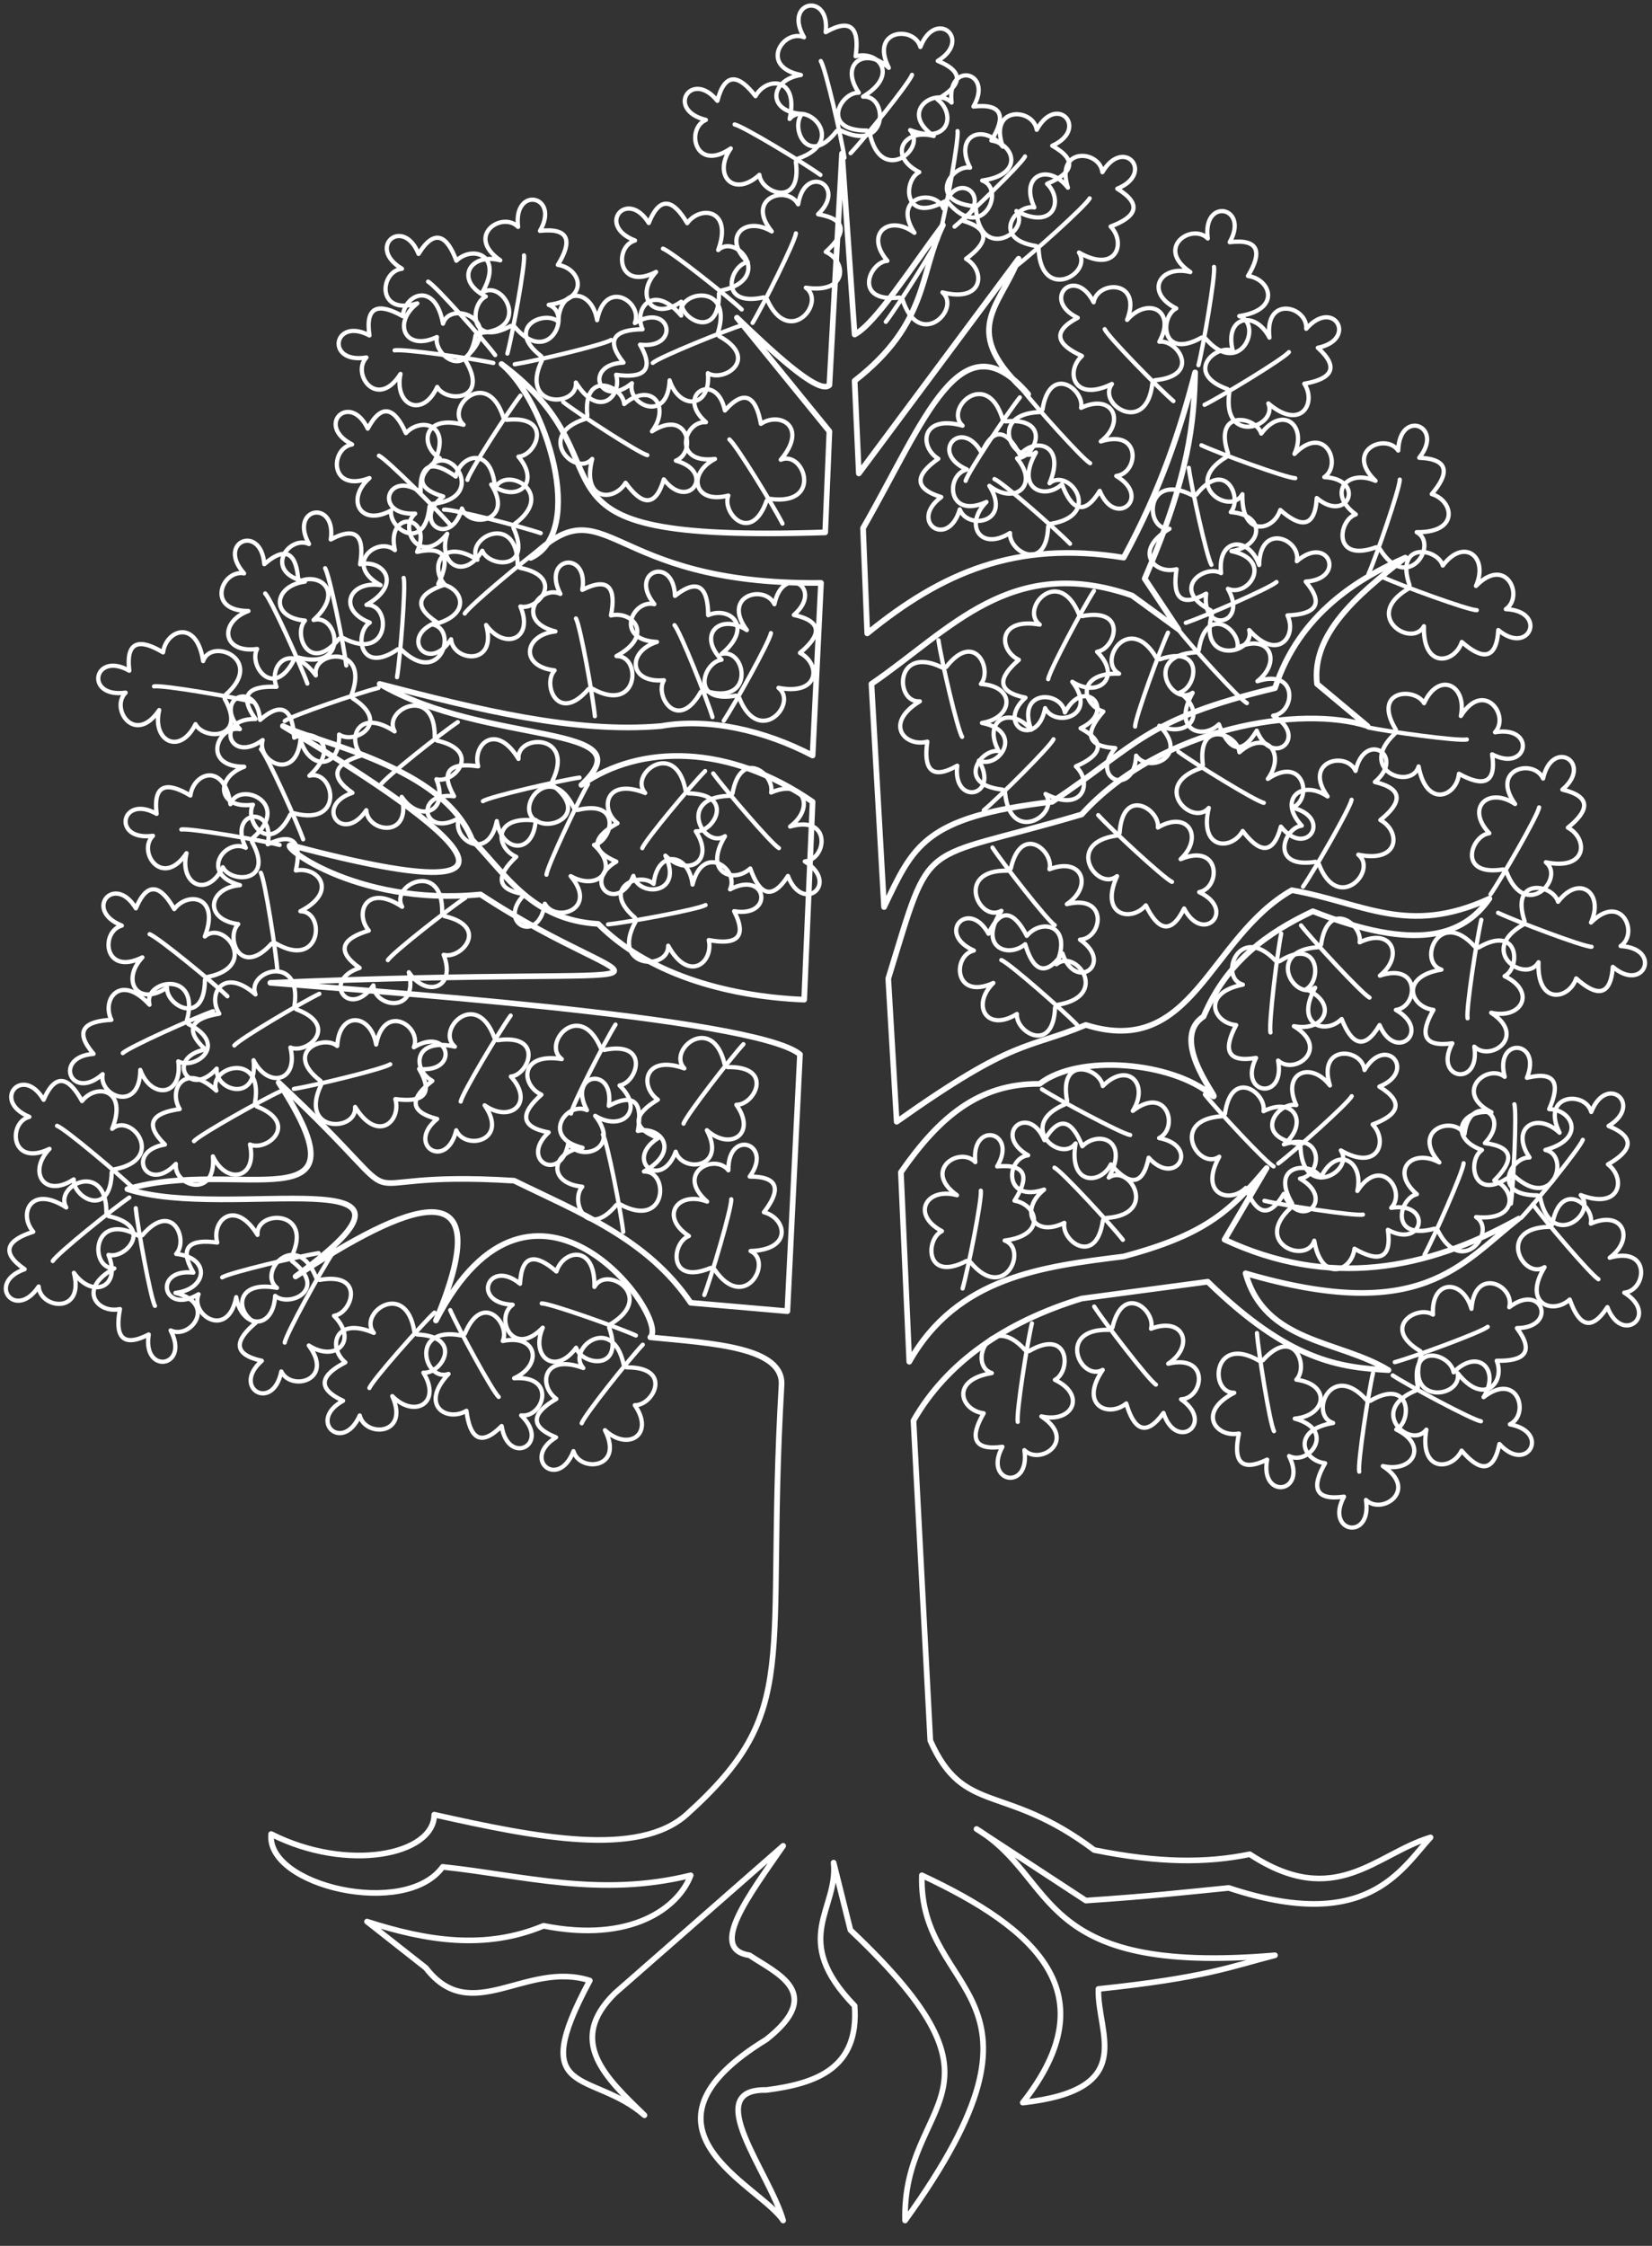 <?xml version="1.0" encoding="UTF-8" standalone="no"?>
<svg
   xmlns:dc="http://purl.org/dc/elements/1.1/"
   xmlns:cc="http://creativecommons.org/ns#"
   xmlns:rdf="http://www.w3.org/1999/02/22-rdf-syntax-ns#"
   xmlns:svg="http://www.w3.org/2000/svg"
   xmlns="http://www.w3.org/2000/svg"
   xmlns:xlink="http://www.w3.org/1999/xlink"
   version="1.1"
   id="svg2"
   viewBox="-300 -295 292.332 397.199"
   height="397.199"
   width="292.332">
  <rect x="-300" y="-295" width="292.332" height="397.199" fill="#333333" stroke="none"/>
  <!-- pagecolor="transparent" -->
  <!-- bordercolor="#666666" -->
  <defs
     id="defs4" />
  <use
     x="0"
     y="0"
     xlink:href="#g5194"
     id="use5789"
     transform="matrix(-0.004,-1,1,-0.004,-15.769,-200.271)"
     width="100%"
     height="100%" />
  <use
     height="100%"
     width="100%"
     transform="matrix(1,-0.004,0.004,1,60.602,8.329)"
     id="use5775"
     xlink:href="#g5194"
     y="0"
     x="0" />
  <use
     height="100%"
     width="100%"
     transform="matrix(-0.506,0.863,-0.863,-0.506,-371.768,-48.332)"
     id="use5931"
     xlink:href="#g5194"
     y="0"
     x="0" />
  <use
     height="100%"
     width="100%"
     transform="matrix(0.735,0.678,-0.678,0.735,-174.033,-42.895)"
     id="use5911"
     xlink:href="#g5194"
     y="0"
     x="0" />
  <use
     x="0"
     y="0"
     xlink:href="#g5194"
     id="use5913"
     transform="matrix(0.373,0.928,-0.928,0.373,-210.223,-25.796)"
     width="100%"
     height="100%" />
  <use
     height="100%"
     width="100%"
     transform="matrix(0.649,-0.761,0.761,0.649,-51.217,-208)"
     id="use5919"
     xlink:href="#g5194"
     y="0"
     x="0" />
  <use
     height="100%"
     width="100%"
     transform="matrix(-0.997,0.076,-0.076,-0.997,-351.42,-227.084)"
     id="use5895"
     xlink:href="#g5194"
     y="0"
     x="0" />
  <use
     height="100%"
     width="100%"
     transform="matrix(0.914,0.407,-0.407,0.914,-125.42,-121.534)"
     id="use5887"
     xlink:href="#g5194"
     y="0"
     x="0" />
  <use
     height="100%"
     width="100%"
     transform="matrix(0.981,0.193,-0.193,0.981,10.087,-100.654)"
     id="use5847"
     xlink:href="#g5194"
     y="0"
     x="0" />
  <use
     x="0"
     y="0"
     xlink:href="#g5194"
     id="use5835"
     transform="matrix(0.932,-0.364,0.364,0.932,41.965,-198.18)"
     width="100%"
     height="100%" />
  <use
     x="0"
     y="0"
     xlink:href="#g5194"
     id="use5831"
     transform="matrix(-0.535,0.845,-0.845,-0.535,-224.961,-132.244)"
     width="100%"
     height="100%" />
  <use
     height="100%"
     width="100%"
     transform="matrix(0.908,0.42,-0.42,0.908,-38.536,-120.065)"
     id="use5839"
     xlink:href="#g5194"
     y="0"
     x="0" />
  <use
     x="0"
     y="0"
     xlink:href="#g5194"
     id="use5857"
     transform="matrix(-0.799,-0.601,0.601,-0.799,-188.257,-374.177)"
     width="100%"
     height="100%" />
  <use
     x="0"
     y="0"
     xlink:href="#g5194"
     id="use5861"
     transform="matrix(-0.916,-0.401,0.401,-0.916,-226.343,-340.994)"
     width="100%"
     height="100%" />
  <use
     x="0"
     y="0"
     xlink:href="#g5194"
     id="use5863"
     transform="matrix(-0.867,-0.499,0.499,-0.867,-220.847,-379.335)"
     width="100%"
     height="100%" />
  <use
     height="100%"
     width="100%"
     transform="matrix(-0.379,0.926,-0.926,-0.379,-255.758,-178.454)"
     id="use5867"
     xlink:href="#g5194"
     y="0"
     x="0" />
  <use
     x="0"
     y="0"
     xlink:href="#g5194"
     id="use5885"
     transform="matrix(0.016,1,-1,0.016,-271.781,-112.431)"
     width="100%"
     height="100%" />
  <use
     x="0"
     y="0"
     xlink:href="#g5194"
     id="use5877"
     transform="matrix(-1,-0.025,0.025,-1,-326.09,-296.36)"
     width="100%"
     height="100%" />
  <use
     x="0"
     y="0"
     xlink:href="#g5194"
     id="use5881"
     transform="matrix(0.408,-0.913,0.913,0.408,-96.785,-306.211)"
     width="100%"
     height="100%" />
  <use
     x="0"
     y="0"
     xlink:href="#g5194"
     id="use5875"
     transform="matrix(-0.761,0.649,-0.649,-0.761,-290.43,-172.593)"
     width="100%"
     height="100%" />
  <use
     x="0"
     y="0"
     xlink:href="#g5194"
     id="use5853"
     transform="matrix(-0.806,-0.592,0.592,-0.806,-184.449,-270.326)"
     width="100%"
     height="100%" />
  <use
     height="100%"
     width="100%"
     transform="matrix(0.688,-0.726,0.726,0.688,18.65,-107.217)"
     id="use4971"
     xlink:href="#g5194"
     y="0"
     x="0" />
  <path
       class="main-trunk-path"
     style="fill:transparent;fill-opacity:1;fill-rule:evenodd;stroke:#ffffff;stroke-width:1.002;stroke-linecap:butt;stroke-linejoin:round;stroke-miterlimit:4;stroke-dasharray:none;stroke-opacity:1"
     d="m -252.017,29.363 c 13.493,6.83 28.808,3.7 28.862,-3.425 18.295,4.105 36.065,7.58 44.631,0 20.672,-18.583 13.95,-26.462 16.811,-75.792 0.604,-6.929 -12.145,-7.547 -23.208,-8.636 3.622,-3.234 -20.521,-36.701 -37.944,-2.968 11.732,-27.966 -5.303,-20.592 -24.83,-7.79 29.948,-21.819 -11.777,-9.59 -29.762,-15.449 19.562,-5.77 43.59,7.044 26.768,-18.855 27.742,25.939 7.273,15.189 41.667,17.366 11.467,5.617 23.575,10.27 31.242,21.591 l 17.109,1.489 2.232,-45.416 c -7.94,-6.69 -80.254,-11.513 -93.726,-12.657 81.612,-3.464 67.082,4.021 37.193,-15.635 -22.49,2.227 -36.702,-9.546 -33.308,-8.647 52.092,13.802 24.455,-5.615 -1.653,-21.134 6.059,2.946 28.411,7.239 33.474,20.102 6.11,6.294 10.597,14.211 22.316,14.89 8.429,8.523 22.078,12.808 36.449,13.401 l 1.488,-34.992 c -14.732,-10.189 -30.425,-10.307 -40.912,-2.978 11.944,-11.168 -16.421,-6.701 -35.705,-17.868 17.279,4.481 34.501,8.793 49.838,7.445 8.43,-1.496 18.348,0.792 26.779,5.212 l 1.488,-30.525 c -38.493,0.407 -37.571,-17.777 -51.372,-4.422 9.983,-4.63 2.672,-27.843 -5.161,-34.293 25.02,18.647 -1.103,31.652 57.277,29.781 l 0.744,-17.869 -16.365,-20.102 c 5.458,5.217 14.492,13.872 16.365,11.912 l 2.232,-40.949 2.232,32.014 c 3.698,-1.923 10.107,-11.985 15.621,-19.358 -4.179,8.431 -2.467,17.32 -15.621,27.547 l 0.744,16.379 28.267,-37.971 c -3.419,8.784 -10.667,12.675 1.706,23.956 -11.987,-13.999 -18.261,4.605 -29.229,23.693 l 0.744,18.613 c 13.158,-10.715 26.302,-16.501 45.375,-13.401 6.569,-12.097 10.012,-22.631 12.646,-32.759 -0.2,8.688 -0.933,18.043 -8.926,36.482 l 5.951,8.934 -8.182,-5.956 c -21.484,-7.434 -32.167,6.106 -46.119,15.635 l 2.232,39.46 c 5.192,-10.774 6.966,-15.935 29.754,-18.613 15.033,-10.001 16.308,-14.593 39.424,-20.102 4.316,-13.272 14.888,-19.455 23.06,-23.08 -8.739,6.738 -16.638,13.645 -15.621,22.336 l 8.926,7.445 c -11.473,-3.702 -36.305,-0.079 -50.582,15.635 -29.547,8.749 -26.239,3.168 -34.217,29.036 l 1.488,25.314 c 21.189,-15.003 22.838,-12.684 33.474,-17.124 19.047,5.973 21.736,-15.439 36.449,-23.825 12.695,2.233 20.491,8.137 34.961,1.489 -4.595,6.568 -12.834,9.49 -31.242,2.234 -8.048,3.801 -15.23,8.9 -19.34,18.613 -6.576,4.321 4.009,16.037 1.42,13.88 -7.042,-5.87 -23.535,-7.351 -30.431,-1.967 -10.74,-0.072 -17.749,5.843 -24.547,15.635 l 1.488,33.503 c 8.522,-15.09 23.717,-16.83 37.937,-18.613 14.102,-3.792 18.688,-7.732 25.291,-15.635 l -7.439,12.657 c 18.449,8.6 35.6,5.505 52.07,-3.723 -10.26,8.023 -17.17,18.788 -48.351,9.679 3.431,12.38 16.582,11.788 25.291,17.124 -8.629,-0.464 -17.524,-1.549 -31.986,-15.635 l -22.316,2.978 c -13.695,4.175 -23.993,11.46 -29.754,21.591 l 2.975,56.584 c 5.955,13.385 13.041,7.352 29.01,19.358 11.492,2.32 19.908,2.306 27.523,0.745 15.13,9.939 22.34,-0.109 31.986,-2.978 -5.26,5.745 -11.295,17.033 -35.705,8.934 -7.47,0.745 -14.054,1.489 -25.291,2.234 L -127.198,28.469 c 14.607,8.758 9.864,25.989 52.814,22.336 -7.773,1.985 -12.258,3.971 -31.242,5.956 -0.276,7.844 7.182,17.799 -13.389,20.102 15.202,-19.282 2.362,-30.768 -17.853,-40.204 -0.676,21.945 26.674,19.984 -2.975,61.051 -0.533,-21.821 21.353,-22.102 -9.67,-51.372 l -2.975,-11.912 c 0.885,8.319 -7.804,13.445 3.719,25.314 0.799,10.975 -6.609,13.735 -15.621,14.89 -11.679,-0.233 0.482,14.448 2.975,23.08 -3.967,-6.204 -28.848,-16.178 -2.975,-32.014 10.465,-8.24 1.844,-11.66 -2.975,-14.89 -7.384,-1.095 -0.083,-10.588 5.951,-19.358 l -29.754,26.058 c -8.697,8.502 -1.545,15.022 5.207,21.591 -9.365,-8.142 -21.029,-2.747 -9.67,-23.825 -11.301,-3.605 -20.958,8.224 -29.01,-2.234 l -10.414,-8.19 c 10.414,3.344 20.828,5.086 31.242,0.745 15.558,3.108 23.915,-3.242 26.035,-8.934 -16.12,3.979 -29.596,0.02 -43.888,-1.489 -6.588,9.154 -31.299,3.353 -30.349,-5.807 z"
     id="path4626" />
  <use
     x="0"
     y="0"
     xlink:href="#g5194"
     id="use5871"
     transform="matrix(-0.492,0.871,-0.871,-0.492,-279.599,-168.007)"
     width="100%"
     height="100%" />
  <use
     height="100%"
     width="100%"
     transform="matrix(-0.953,-0.303,0.303,-0.953,-260.237,-331.55)"
     id="use5869"
     xlink:href="#g5194"
     y="0"
     x="0" />
  <use
     height="100%"
     width="100%"
     transform="matrix(0.515,0.857,-0.857,0.515,-160.05,-105.637)"
     id="use5873"
     xlink:href="#g5194"
     y="0"
     x="0" />
  <use
     height="100%"
     width="100%"
     transform="matrix(-0.38,-0.925,0.925,-0.38,-197.15,-362.329)"
     id="use5879"
     xlink:href="#g5194"
     y="0"
     x="0" />
  <use
     height="100%"
     width="100%"
     transform="matrix(-0.635,0.773,-0.773,-0.635,-334.038,-180.154)"
     id="use5883"
     xlink:href="#g5194"
     y="0"
     x="0" />
  <use
     x="0"
     y="0"
     xlink:href="#g5194"
     id="use5865"
     transform="matrix(-0.928,0.374,-0.374,-0.928,-282.311,-279.756)"
     width="100%"
     height="100%" />
  <use
     height="100%"
     width="100%"
     transform="matrix(-1,-0.025,0.025,-1,-249.377,-318.349)"
     id="use5859"
     xlink:href="#g5194"
     y="0"
     x="0" />
  <use
     height="100%"
     width="100%"
     transform="matrix(-0.775,-0.631,0.631,-0.775,-172.634,-369.317)"
     id="use5855"
     xlink:href="#g5194"
     y="0"
     x="0" />
  <use
     x="0"
     y="0"
     xlink:href="#g5194"
     id="use5837"
     transform="matrix(0.632,-0.775,0.775,0.632,2.422,-278.49)"
     width="100%"
     height="100%" />
  <use
     height="100%"
     width="100%"
     transform="matrix(0.927,-0.374,0.374,0.927,-2.314,-169.171)"
     id="use5851"
     xlink:href="#g5194"
     y="0"
     x="0" />
  <use
     height="100%"
     width="100%"
     transform="matrix(0.814,-0.581,-0.581,-0.814,-32.21,-341.884)"
     id="use5845"
     xlink:href="#g5194"
     y="0"
     x="0" />
  <use
     height="100%"
     width="100%"
     transform="matrix(-1,-0.014,0.014,-1,-204.467,-293.008)"
     id="use5841"
     xlink:href="#g5194"
     y="0"
     x="0" />
  <use
     x="0"
     y="0"
     xlink:href="#g5194"
     id="use5843"
     transform="matrix(-0.645,-0.764,0.764,-0.645,-116.002,-352.41)"
     width="100%"
     height="100%" />
  <use
     x="0"
     y="0"
     xlink:href="#g5194"
     id="use5829"
     transform="matrix(0.193,-0.981,0.981,0.193,-4.947,-319.652)"
     width="100%"
     height="100%" />
  <use
     x="0"
     y="0"
     xlink:href="#g5194"
     id="use5827"
     transform="matrix(-0.984,-0.176,0.176,-0.984,-162.627,-274.12)"
     width="100%"
     height="100%" />
  <use
     height="100%"
     width="100%"
     transform="matrix(0.193,-0.981,0.981,0.193,27.176,-296.306)"
     id="use5817"
     xlink:href="#g5194"
     y="0"
     x="0" />
  <use
     height="100%"
     width="100%"
     transform="matrix(-0.536,-0.844,0.844,-0.536,-101.648,-316.599)"
     id="use5833"
     xlink:href="#g5194"
     y="0"
     x="0" />
  <use
     x="0"
     y="0"
     xlink:href="#g5194"
     id="use5823"
     transform="matrix(0.626,-0.78,0.78,0.626,29.663,-236.923)"
     width="100%"
     height="100%" />
  <use
     x="0"
     y="0"
     xlink:href="#g5194"
     id="use5849"
     transform="matrix(0.944,0.329,-0.329,0.944,-15.654,-94.336)"
     width="100%"
     height="100%" />
  <use
     height="100%"
     width="100%"
     transform="matrix(-0.587,0.81,-0.81,-0.587,-338.594,-142.84)"
     id="use5891"
     xlink:href="#g5194"
     y="0"
     x="0" />
  <use
     x="0"
     y="0"
     xlink:href="#g5194"
     id="use5889"
     transform="matrix(-0.095,0.996,-0.996,-0.095,-276.182,-89.571)"
     width="100%"
     height="100%" />
  <use
     height="100%"
     width="100%"
     transform="matrix(0.752,0.659,-0.659,0.752,-156.281,-74.733)"
     id="use5893"
     xlink:href="#g5194"
     y="0"
     x="0" />
  <use
     height="100%"
     width="100%"
     transform="matrix(-0.945,0.328,-0.328,-0.945,-325.667,-187.427)"
     id="use5905"
     xlink:href="#g5194"
     y="0"
     x="0" />
  <use
     x="0"
     y="0"
     xlink:href="#g5194"
     id="use5903"
     transform="matrix(-0.86,0.51,-0.51,-0.86,-305.965,-160.724)"
     width="100%"
     height="100%" />
  <use
     height="100%"
     width="100%"
     transform="matrix(-0.939,-0.344,0.344,-0.939,-261.195,-265.156)"
     id="use5901"
     xlink:href="#g5194"
     y="0"
     x="0" />
  <use
     x="0"
     y="0"
     xlink:href="#g5194"
     id="use5917"
     transform="matrix(0.857,0.515,-0.515,0.857,-106.005,-45.936)"
     width="100%"
     height="100%" />
  <use
     height="100%"
     width="100%"
     transform="matrix(0.959,0.283,-0.283,0.959,-100.63,-64.624)"
     id="use5915"
     xlink:href="#g5194"
     y="0"
     x="0" />
  <use
     x="0"
     y="0"
     xlink:href="#g5194"
     id="use5921"
     transform="matrix(-0.332,-0.943,0.943,-0.332,-173.904,-262.459)"
     width="100%"
     height="100%" />
  <use
     x="0"
     y="0"
     xlink:href="#g5194"
     id="use5925"
     transform="matrix(-0.836,0.549,-0.549,-0.836,-377.961,-133.067)"
     width="100%"
     height="100%" />
  <use
     height="100%"
     width="100%"
     transform="matrix(-0.836,0.549,-0.549,-0.836,-377.217,-160.614)"
     id="use5899"
     xlink:href="#g5194"
     y="0"
     x="0" />
  <use
     x="0"
     y="0"
     xlink:href="#g5194"
     id="use5897"
     transform="matrix(-0.937,0.35,-0.35,-0.937,-370.054,-193.331)"
     width="100%"
     height="100%" />
  <use
     x="0"
     y="0"
     xlink:href="#g5194"
     id="use5909"
     transform="matrix(0.464,0.886,-0.886,0.464,-232.561,-41.044)"
     width="100%"
     height="100%" />
  <use
     height="100%"
     width="100%"
     transform="matrix(-0.013,1,-1,-0.013,-317.837,-54.271)"
     id="use5907"
     xlink:href="#g5194"
     y="0"
     x="0" />
  <use
     x="0"
     y="0"
     xlink:href="#g5194"
     id="use5923"
     transform="matrix(-0.013,1,-1,-0.013,-313.002,-28.957)"
     width="100%"
     height="100%" />
  <use
     height="100%"
     width="100%"
     transform="matrix(-0.952,0.306,-0.306,-0.952,-381.324,-145.403)"
     id="use5927"
     xlink:href="#g5194"
     y="0"
     x="0" />
  <use
     x="0"
     y="0"
     xlink:href="#g5194"
     id="use5965"
     transform="matrix(-0.184,0.983,-0.983,-0.184,-268.996,45.375)"
     width="100%"
     height="100%" />
  <use
     height="100%"
     width="100%"
     transform="matrix(0.869,0.495,-0.495,0.869,-114.415,53.898)"
     id="use5967"
     xlink:href="#g5194"
     y="0"
     x="0" />
  <use
     height="100%"
     width="100%"
     transform="matrix(0.794,-0.607,0.607,0.794,-90.12,-86.158)"
     id="use5963"
     xlink:href="#g5194"
     y="0"
     x="0" />
  <use
     x="0"
     y="0"
     xlink:href="#g5194"
     id="use5961"
     transform="matrix(0.843,0.539,-0.539,0.843,-157.015,51.808)"
     width="100%"
     height="100%" />
  <use
     height="100%"
     width="100%"
     transform="matrix(0.94,0.341,-0.341,0.94,-151.75,24.255)"
     id="use5959"
     xlink:href="#g5194"
     y="0"
     x="0" />
  <use
     x="0"
     y="0"
     xlink:href="#g5194"
     id="use5957"
     transform="matrix(0.379,0.925,-0.925,0.379,-255.504,58.322)"
     width="100%"
     height="100%" />
  <use
     x="0"
     y="0"
     xlink:href="#g5194"
     id="use5953"
     transform="matrix(0.741,0.671,-0.671,0.741,-231.029,40.736)"
     width="100%"
     height="100%" />
  <use
     height="100%"
     width="100%"
     transform="matrix(0.944,-0.331,0.331,0.944,-144.978,-62.637)"
     id="use5955"
     xlink:href="#g5194"
     y="0"
     x="0" />
  <use
     height="100%"
     width="100%"
     transform="matrix(-0.517,0.856,-0.856,-0.517,-389.164,-15.762)"
     id="use5951"
     xlink:href="#g5194"
     y="0"
     x="0" />
  <use
     height="100%"
     width="100%"
     transform="matrix(-0.991,-0.131,0.131,-0.991,-283.722,-141.752)"
     id="use5943"
     xlink:href="#g5194"
     y="0"
     x="0" />
  <use
     height="100%"
     width="100%"
     transform="matrix(0.949,0.315,-0.315,0.949,-98.875,-18.973)"
     id="use5939"
     xlink:href="#g5194"
     y="0"
     x="0" />
  <use
     x="0"
     y="0"
     xlink:href="#g5194"
     id="use5941"
     transform="matrix(0.876,0.482,-0.482,0.876,-94.989,-0.346)"
     width="100%"
     height="100%" />
  <use
     x="0"
     y="0"
     xlink:href="#g5194"
     id="use5945"
     transform="matrix(-0.94,0.342,-0.342,-0.94,-320.914,-94.267)"
     width="100%"
     height="100%" />
  <use
     x="0"
     y="0"
     xlink:href="#g5194"
     id="use5937"
     transform="matrix(0.927,0.374,-0.374,0.927,-123.608,-14.979)"
     width="100%"
     height="100%" />
  <use
     x="0"
     y="0"
     xlink:href="#g5194"
     id="use5947"
     transform="matrix(0.618,0.786,-0.786,0.618,-225.787,27.975)"
     width="100%"
     height="100%" />
  <use
     height="100%"
     width="100%"
     transform="matrix(-0.383,-0.924,0.924,-0.383,-236.643,-234.241)"
     id="use5949"
     xlink:href="#g5194"
     y="0"
     x="0" />
  <use
     x="0"
     y="0"
     xlink:href="#g5194"
     id="use5933"
     transform="matrix(0.636,0.772,-0.772,0.636,-215.882,10.155)"
     width="100%"
     height="100%" />
  <use
     height="100%"
     width="100%"
     transform="matrix(0.546,0.838,-0.838,0.546,-249.286,15.498)"
     id="use5935"
     xlink:href="#g5194"
     y="0"
     x="0" />
  <use
     height="100%"
     width="100%"
     transform="matrix(0.731,0.682,-0.682,0.731,-173.41,-11.595)"
     id="use5929"
     xlink:href="#g5194"
     y="0"
     x="0" />
  <g
      class="leaf-path-group"
     id="g5194"
     style="opacity:1;fill:none;fill-opacity:1"
     transform="matrix(-0.482,-0.574,-0.574,0.482,566.374,198.934)">
    <path
       id="path5196"
       d="m 834.352,499.708 c 3.837,6.075 6.758,4.298 8.903,-1.699 3.947,3.705 11.217,1.15 6.026,-7.573 5.088,3.228 11.633,-9.119 -0.913,-9.517 l -0.773,-0.562 c -1.907,-10.917 -10.051,-4.545 -9.12,-0.299 -7.628,-3.45 -10.526,3.478 -4.539,7.995 -9.799,-2.937 -8.811,7.685 -3.532,8.199 -8.459,5.185 0.439,12.488 3.948,3.456 z"
       style="fill:transparent;fill-opacity:1;fill-rule:evenodd;stroke:white;stroke-width:1.002;stroke-linecap:butt;stroke-linejoin:round;stroke-miterlimit:4;stroke-dasharray:none;stroke-opacity:1" />
    <path
       id="path5198"
       d="m 852.176,475.647 c -2.603,3.56 -13.851,16.512 -15.645,17.507"
       style="fill:none;fill-opacity:1;fill-rule:evenodd;stroke:white;stroke-width:1.002;stroke-linecap:round;stroke-linejoin:round;stroke-miterlimit:4;stroke-dasharray:none;stroke-opacity:1" />
  </g>
  <use
     x="0"
     y="0"
     xlink:href="#g5194"
     id="use5773"
     transform="matrix(0.951,-0.31,0.31,0.951,52.966,-37.659)"
     width="100%"
     height="100%" />
  <use
     height="100%"
     width="100%"
     transform="matrix(-0.485,-0.874,0.874,-0.485,-56.846,-186.257)"
     id="use5779"
     xlink:href="#g5194"
     y="0"
     x="0" />
  <use
     x="0"
     y="0"
     xlink:href="#g5194"
     id="use5777"
     transform="matrix(0.33,-0.944,0.944,0.33,42.73,-142.46)"
     width="100%"
     height="100%" />
  <use
     x="0"
     y="0"
     xlink:href="#g5194"
     id="use5815"
     transform="matrix(-0.021,-1,1,-0.021,0.581,-285.033)"
     width="100%"
     height="100%" />
  <use
     x="0"
     y="0"
     xlink:href="#g5194"
     id="use5825"
     transform="matrix(0.386,-0.923,0.923,0.386,10.101,-246.88)"
     width="100%"
     height="100%" />
  <use
     height="100%"
     width="100%"
     transform="matrix(-0.934,-0.359,0.359,-0.934,-157.188,-237.257)"
     id="use5813"
     xlink:href="#g5194"
     y="0"
     x="0" />
  <use
     height="100%"
     width="100%"
     transform="matrix(0.558,-0.83,0.83,0.558,10.432,-214.267)"
     id="use5821"
     xlink:href="#g5194"
     y="0"
     x="0" />
  <use
     x="0"
     y="0"
     xlink:href="#g5194"
     id="use5819"
     transform="matrix(0.683,-0.731,0.731,0.683,0.361,-189.295)"
     width="100%"
     height="100%" />
  <use
     height="100%"
     width="100%"
     transform="matrix(-0.535,0.845,-0.845,-0.535,-223.741,-47.176)"
     id="use5801"
     xlink:href="#g5194"
     y="0"
     x="0" />
  <use
     height="100%"
     width="100%"
     transform="matrix(0.329,-0.944,0.944,0.329,-19.463,-193.133)"
     id="use5799"
     xlink:href="#g5194"
     y="0"
     x="0" />
  <use
     x="0"
     y="0"
     xlink:href="#g5194"
     id="use5811"
     transform="matrix(0.999,-0.035,0.035,0.999,46.128,-73.106)"
     width="100%"
     height="100%" />
  <use
     height="100%"
     width="100%"
     transform="matrix(0.62,-0.785,0.785,0.62,50.861,-185.702)"
     id="use5809"
     xlink:href="#g5194"
     y="0"
     x="0" />
  <use
     x="0"
     y="0"
     xlink:href="#g5194"
     id="use5793"
     transform="matrix(-0.774,-0.634,0.634,-0.774,-126.015,-210.844)"
     width="100%"
     height="100%" />
  <use
     x="0"
     y="0"
     xlink:href="#g5194"
     id="use5797"
     transform="matrix(-0.62,0.784,-0.784,-0.62,-221.875,-21.479)"
     width="100%"
     height="100%" />
  <use
     height="100%"
     width="100%"
     transform="matrix(-0.999,-0.041,0.041,-0.999,-244.441,-132.822)"
     id="use5795"
     xlink:href="#g5194"
     y="0"
     x="0" />
  <use
     height="100%"
     width="100%"
     transform="matrix(0.617,-0.787,0.787,0.617,33.615,-156.216)"
     id="use5791"
     xlink:href="#g5194"
     y="0"
     x="0" />
  <use
     x="0"
     y="0"
     xlink:href="#g5194"
     id="use5807"
     transform="matrix(-0.934,-0.359,0.359,-0.934,-124.004,-235.914)"
     width="100%"
     height="100%" />
  <use
     height="100%"
     width="100%"
     transform="matrix(0.204,-0.979,0.979,0.204,48.715,-236.06)"
     id="use5805"
     xlink:href="#g5194"
     y="0"
     x="0" />
  <use
     x="0"
     y="0"
     xlink:href="#g5194"
     id="use5803"
     transform="matrix(1,-0.004,0.004,1,79.772,-71.848)"
     width="100%"
     height="100%" />
  <use
     height="100%"
     width="100%"
     transform="matrix(-0.966,-0.258,0.258,-0.966,-145.599,-162.26)"
     id="use5787"
     xlink:href="#g5194"
     y="0"
     x="0" />
  <use
     x="0"
     y="0"
     xlink:href="#g5194"
     id="use5785"
     transform="matrix(-0.994,0.108,-0.108,-0.994,-155.91,-130.026)"
     width="100%"
     height="100%" />
  <use
     height="100%"
     width="100%"
     transform="matrix(-0.865,-0.502,0.502,-0.865,-101.781,-191.262)"
     id="use5783"
     xlink:href="#g5194"
     y="0"
     x="0" />
  <use
     x="0"
     y="0"
     xlink:href="#g5194"
     id="use5781"
     transform="matrix(0.651,-0.759,0.759,0.651,93.957,-131.424)"
     width="100%"
     height="100%" />
</svg>

